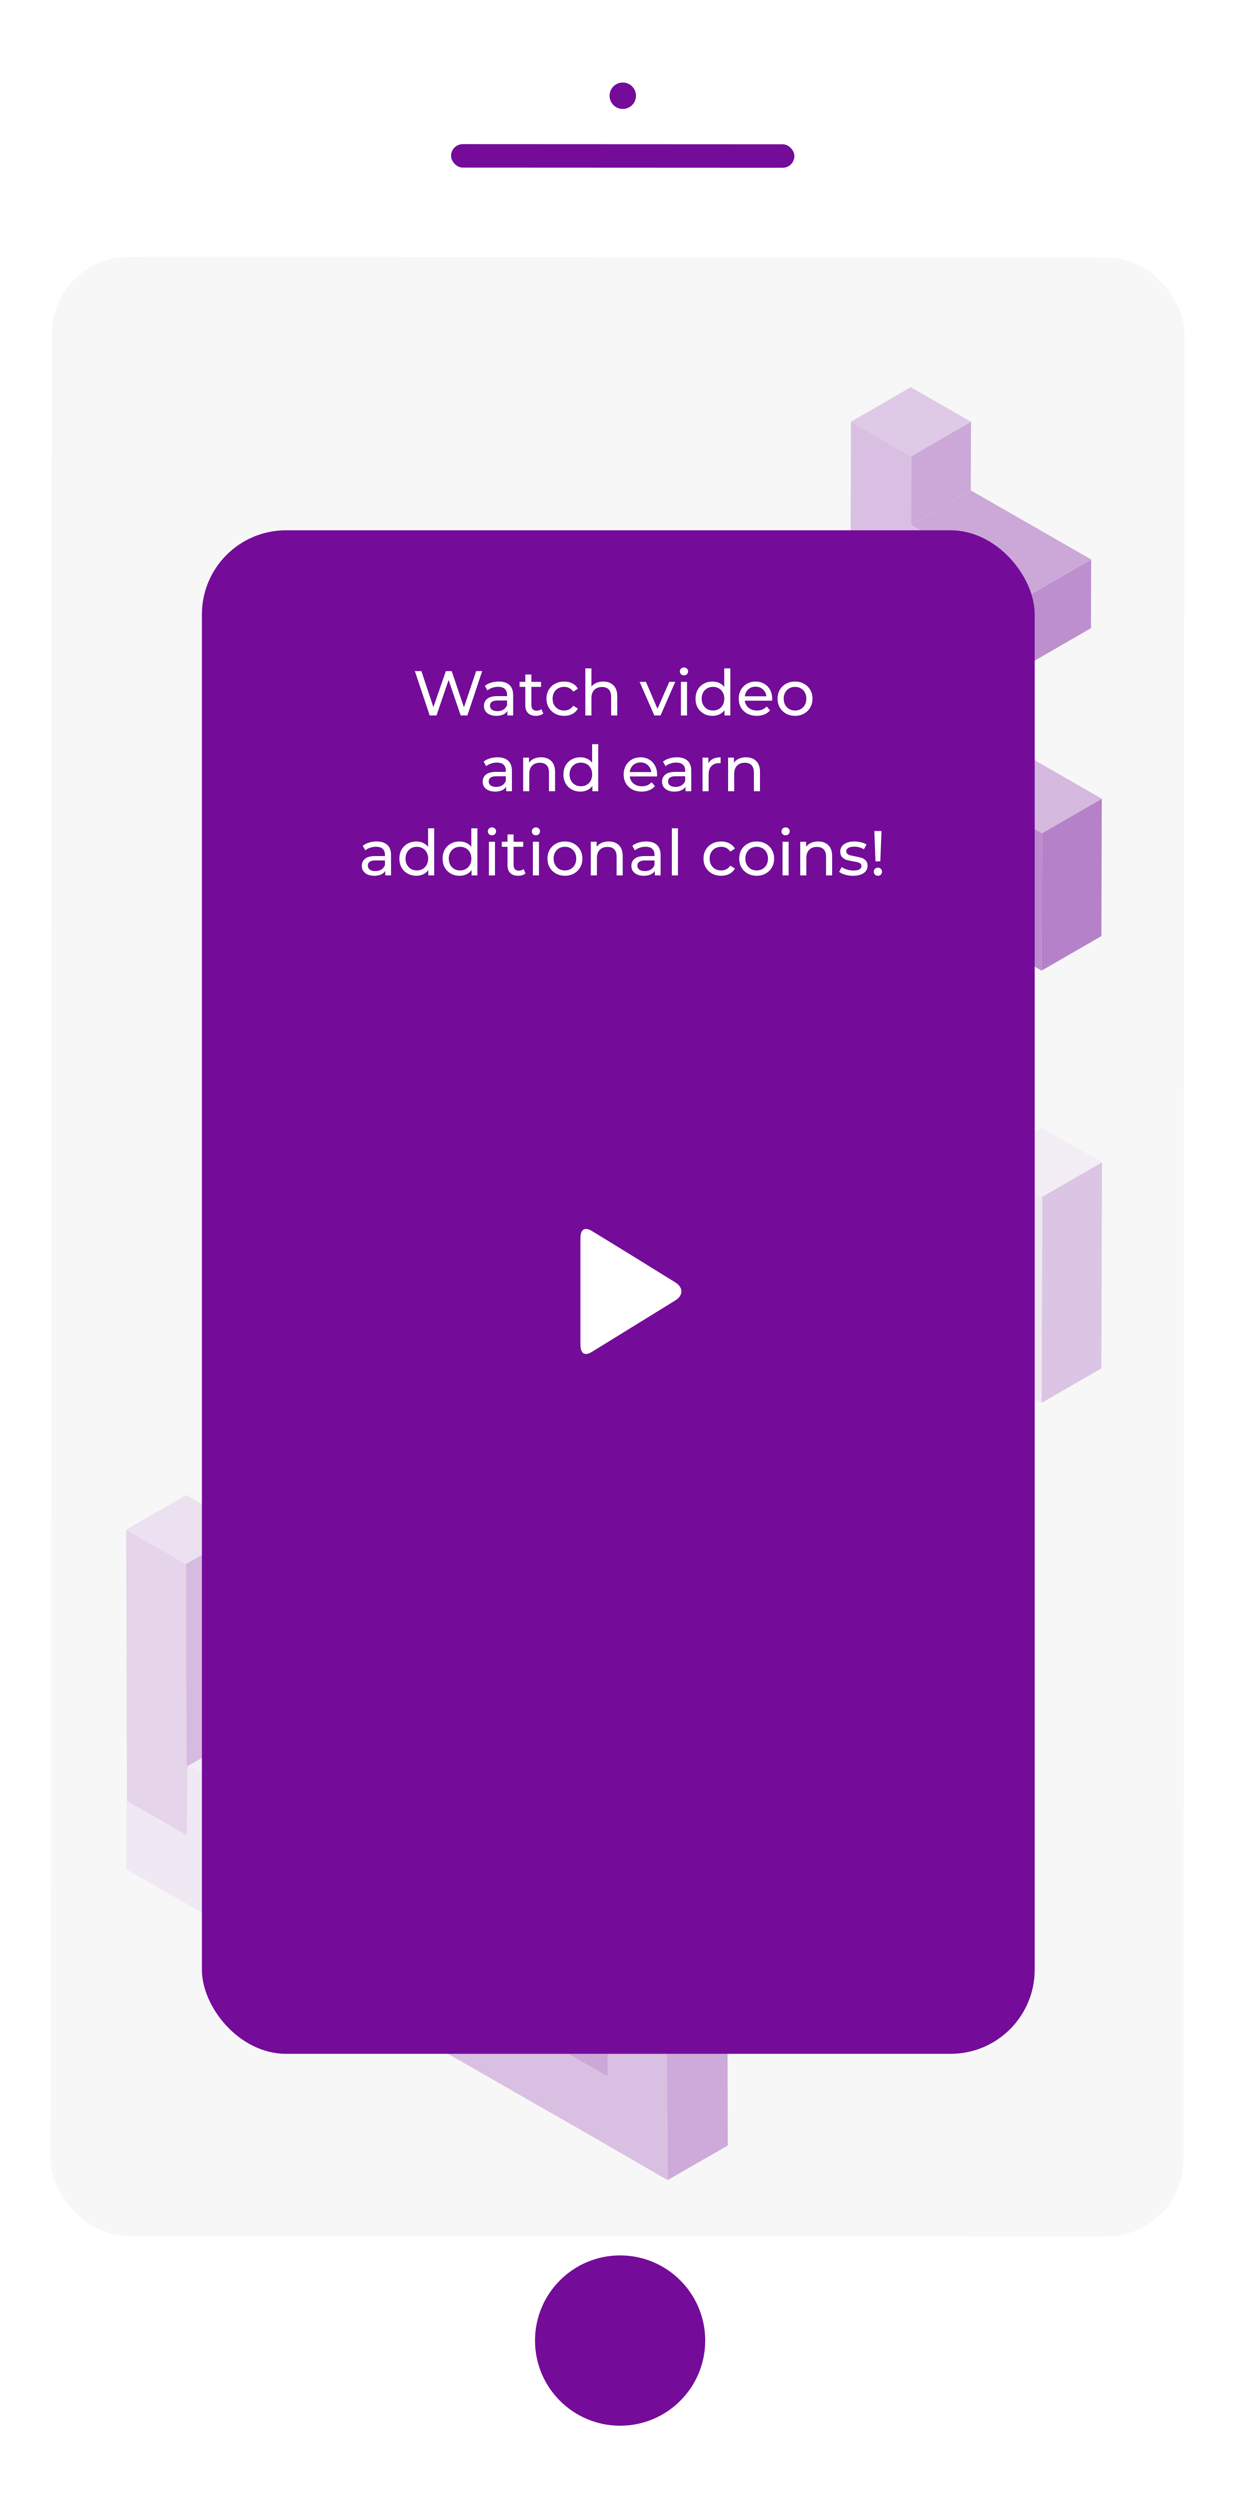 <svg width="148" height="297" viewBox="0 0 148 297" fill="none" xmlns="http://www.w3.org/2000/svg">
<rect x="147.312" y="296.592" width="147.211" height="296.515" rx="9.542" transform="rotate(-179.97 147.312 296.592)" fill="white"/>
<rect x="140.688" y="265.705" width="134.653" height="235.119" rx="9.153" transform="rotate(-179.97 140.688 265.705)" fill="#F7F7F7"/>
<g opacity="0.5" clip-path="url(#clip0)">
<path d="M36.535 189.208L43.65 185.107L50.805 189.208L43.698 193.309L36.535 189.208Z" fill="#C69BD5"/>
<path d="M43.696 193.31L50.803 189.209L50.755 205.533L43.648 209.634L43.696 193.31Z" fill="#A059BA"/>
<path d="M36.559 181.046L43.674 176.945L43.65 185.107L36.535 189.208L36.559 181.046Z" fill="#A059BA"/>
<path d="M29.402 176.946L36.517 172.846L43.672 176.946L36.557 181.047L29.402 176.946Z" fill="#C69BD5"/>
<path d="M36.557 181.046L36.534 189.208L43.696 193.309L43.649 209.633L36.494 205.532L36.518 197.37L29.355 193.269L29.403 176.945L36.557 181.046Z" fill="#BC8ACE"/>
<path d="M22.202 218.466L15.095 214.365L15 181.717L22.107 185.817L22.202 218.466Z" fill="#D3B1DE"/>
<path d="M22.107 185.817L15 181.716L22.154 177.615L29.27 181.716L22.107 185.817Z" fill="#E2CCEA"/>
<path d="M29.268 181.717L29.355 214.365L22.2 218.466L22.105 185.817L29.268 181.717Z" fill="#B57EC9"/>
<path d="M91.397 110.386L84.282 106.285L84.195 73.637L91.302 77.737L91.397 110.386Z" fill="#D3B1DE"/>
<path d="M91.302 77.737L84.195 73.636L91.35 69.535L98.457 73.636L91.302 77.737Z" fill="#E2CCEA"/>
<path d="M98.455 73.637L98.55 106.285L91.396 110.386L91.301 77.737L98.455 73.637Z" fill="#B57EC9"/>
<path d="M50.828 143.136L57.935 139.035L57.912 147.197L50.805 151.298L50.828 143.136Z" fill="#740B99"/>
<path d="M43.695 130.872L50.802 126.771L57.957 130.872L50.85 134.973L43.695 130.872Z" fill="#B47BC8"/>
<path d="M58.028 130.913L65.143 126.812L65.095 143.137L57.98 147.237L58.028 130.913Z" fill="#740B99"/>
<path d="M50.875 126.812L57.982 122.711L65.144 126.812L58.029 130.912L50.875 126.812Z" fill="#B47BC8"/>
<path d="M58.029 130.913L57.981 147.237L50.827 143.137L50.803 151.299L43.648 147.198L43.696 130.874L50.85 134.975L50.874 126.812L58.029 130.913Z" fill="#8223A3"/>
<path d="M87.535 174.864L94.65 170.764L94.627 178.926L87.512 183.026L87.535 174.864Z" fill="#740B99"/>
<path d="M80.402 162.603L87.509 158.502L94.664 162.603L87.557 166.703L80.402 162.603Z" fill="#B47BC8"/>
<path d="M94.735 162.642L101.85 158.541L101.802 174.865L94.688 178.966L94.735 162.642Z" fill="#740B99"/>
<path d="M87.582 158.54L94.689 154.439L101.852 158.54L94.737 162.641L87.582 158.54Z" fill="#B47BC8"/>
<path d="M94.736 162.642L94.688 178.966L87.534 174.865L87.51 183.027L80.356 178.926L80.403 162.602L87.557 166.703L87.581 158.541L94.736 162.642Z" fill="#8223A3"/>
<path d="M29.355 222.134L36.47 218.025L43.625 222.134L36.518 226.235L29.355 222.134Z" fill="#C091D1"/>
<path d="M36.52 226.233L43.627 222.133L43.603 230.287L36.496 234.396L36.52 226.233Z" fill="#E6D3ED"/>
<path d="M29.379 213.964L36.494 209.863L36.47 218.025L29.355 222.134L29.379 213.964Z" fill="#C091D1"/>
<path d="M22.227 209.862L29.334 205.762L36.496 209.862L29.381 213.963L22.227 209.862Z" fill="#F0E4F4"/>
<path d="M29.38 213.964L29.356 222.134L36.519 226.235L36.495 234.397L15.023 222.087L15.047 213.925L22.202 218.025L22.226 209.863L29.38 213.964Z" fill="#EADAF0"/>
<path d="M43.57 164.644L50.677 160.543L57.84 164.644L50.725 168.744L43.57 164.644Z" fill="#AD6FC3"/>
<path d="M57.879 172.847L64.994 168.746L72.148 172.847L65.041 176.947L57.879 172.847Z" fill="#D7B8E1"/>
<path d="M65.043 176.946L72.15 172.846L72.127 181.008L65.019 185.108L65.043 176.946Z" fill="#8D37AB"/>
<path d="M57.903 164.685L65.018 160.584L64.994 168.746L57.879 172.847L57.903 164.685Z" fill="#A35EBC"/>
<path d="M50.75 160.583L57.857 156.482L65.019 160.583L57.905 164.684L50.75 160.583Z" fill="#D7B8E1"/>
<path d="M57.903 164.685L57.88 172.847L65.042 176.947L65.018 185.109L43.547 172.807L43.571 164.645L50.725 168.746L50.749 160.584L57.903 164.685Z" fill="#BC8ACE"/>
<path d="M80.363 125.829L87.478 121.729L94.633 125.829L87.526 129.93L80.363 125.829Z" fill="#AD6FC3"/>
<path d="M94.68 134.03L101.787 129.93L108.941 134.03L101.834 138.131L94.68 134.03Z" fill="#D7B8E1"/>
<path d="M101.836 138.132L108.943 134.031L108.927 142.193L101.812 146.294L101.836 138.132Z" fill="#8D37AB"/>
<path d="M94.703 125.87L101.81 121.77L101.787 129.932L94.68 134.032L94.703 125.87Z" fill="#A35EBC"/>
<path d="M87.551 121.769L94.658 117.668L101.812 121.769L94.705 125.869L87.551 121.769Z" fill="#D7B8E1"/>
<path d="M94.704 125.87L94.68 134.032L101.835 138.133L101.811 146.295L80.348 133.993L80.364 125.831L87.526 129.932L87.55 121.77L94.704 125.87Z" fill="#BC8ACE"/>
<path d="M50.852 226.273L57.959 222.172L57.912 238.496L50.805 242.597L50.852 226.273Z" fill="#7B179E"/>
<path d="M36.535 218.064L43.65 213.963L57.959 222.172L50.852 226.273L36.535 218.064Z" fill="#B47BC8"/>
<path d="M50.853 226.274L50.805 242.598L36.496 234.396L36.536 218.064L50.853 226.274Z" fill="#8223A3"/>
<path d="M123.868 98.987L130.975 94.887L130.927 111.211L123.82 115.312L123.868 98.987Z" fill="#740B99"/>
<path d="M109.559 90.786L116.666 86.686L130.975 94.887L123.868 98.988L109.559 90.786Z" fill="#B47BC8"/>
<path d="M123.868 98.989L123.821 115.313L109.512 107.111L109.559 90.787L123.868 98.989Z" fill="#8223A3"/>
<path d="M57.992 230.366L65.108 226.266L65.084 234.428L57.969 238.528L57.992 230.366Z" fill="#A059BA"/>
<path d="M50.836 226.265L57.943 222.164L65.105 226.265L57.99 230.365L50.836 226.265Z" fill="#C69BD5"/>
<path d="M72.285 246.73L79.393 242.629L79.369 250.791L72.262 254.892L72.285 246.73Z" fill="#7B179E"/>
<path d="M57.969 238.528L65.084 234.428L79.393 242.629L72.286 246.73L57.969 238.528Z" fill="#A059BA"/>
<path d="M57.991 230.366L57.967 238.528L72.284 246.73L72.261 254.892L50.789 242.59L50.813 234.428L50.837 226.266L57.991 230.366Z" fill="#BC8ACE"/>
<path d="M108.313 54.202L115.428 50.102L115.404 58.264L108.289 62.364L108.313 54.202Z" fill="#A059BA"/>
<path d="M101.156 50.101L108.263 46L115.426 50.101L108.311 54.201L101.156 50.101Z" fill="#C69BD5"/>
<path d="M122.606 70.566L129.713 66.465L129.689 74.627L122.582 78.728L122.606 70.566Z" fill="#8528A5"/>
<path d="M108.289 62.362L115.404 58.262L129.713 66.463L122.606 70.564L108.289 62.362Z" fill="#A059BA"/>
<path d="M108.311 54.202L108.288 62.364L122.605 70.566L122.581 78.728L101.109 66.426L101.133 58.264L101.157 50.102L108.311 54.202Z" fill="#BC8ACE"/>
<path d="M57.871 205.878L64.978 201.777L72.133 205.878L65.026 209.979L57.871 205.878Z" fill="#C091D1"/>
<path d="M72.228 197.757L79.342 193.656L79.271 218.143L72.156 222.243L72.228 197.757Z" fill="#C091D1"/>
<path d="M65.074 193.655L72.181 189.555L79.344 193.655L72.229 197.756L65.074 193.655Z" fill="#F0E4F4"/>
<path d="M72.228 197.757L72.157 222.243L65.002 218.143L57.848 214.042L57.871 205.88L65.026 209.98L65.073 193.656L72.228 197.757Z" fill="#EADAF0"/>
<path d="M109.535 150.3L116.642 146.199L123.797 150.3L116.69 154.401L109.535 150.3Z" fill="#C091D1"/>
<path d="M123.892 142.179L130.999 138.078L130.927 162.564L123.82 166.665L123.892 142.179Z" fill="#C091D1"/>
<path d="M116.738 138.077L123.845 133.977L131 138.077L123.893 142.178L116.738 138.077Z" fill="#F0E4F4"/>
<path d="M123.892 142.179L123.821 166.665L116.666 162.564L109.512 158.464L109.535 150.302L116.69 154.402L116.737 138.078L123.892 142.179Z" fill="#EADAF0"/>
<path d="M79.358 259.001L72.251 254.893L72.156 222.244L79.271 226.345L79.358 259.001Z" fill="#BC8ACE"/>
<path d="M79.271 226.344L72.156 222.243L79.271 218.143L86.426 222.243L79.271 226.344Z" fill="#D7B8E1"/>
<path d="M86.424 222.244L86.519 254.893L79.357 259.001L79.269 226.345L86.424 222.244Z" fill="#A35EBC"/>
</g>
<rect x="53.621" y="17.121" width="40.814" height="2.791" rx="1.395" transform="rotate(0.03 53.621 17.121)" fill="#740B99"/>
<circle cx="74.034" cy="11.375" r="1.57" transform="rotate(0.03 74.034 11.375)" fill="#740B99"/>
<circle cx="73.716" cy="278.065" r="10.116" transform="rotate(0.03 73.716 278.065)" fill="#740B99"/>
<g filter="url(#filter0_d)">
<rect x="24" y="59" width="99" height="181" rx="10" fill="#740B99"/>
</g>
<path d="M69 153.355C69 151.266 69 149.178 69 147.09C69 146.045 69.505 145.724 70.361 146.246C73.666 148.254 76.971 150.303 80.276 152.351C81.248 152.953 81.248 153.917 80.237 154.52C76.971 156.528 73.666 158.576 70.4 160.584C69.505 161.147 69 160.825 69 159.741C69 157.612 69 155.484 69 153.355Z" fill="white"/>
<path d="M57.321 79.725L55.558 85H54.767L53.327 80.787L51.888 85H51.081L49.318 79.725H50.094L51.518 84.013L53.003 79.725H53.696L55.151 84.035L56.605 79.725H57.321ZM59.291 80.968C59.843 80.968 60.265 81.104 60.557 81.375C60.853 81.646 61.001 82.051 61.001 82.588V85H60.315V84.472C60.195 84.658 60.022 84.802 59.795 84.902C59.574 84.998 59.311 85.045 59.004 85.045C58.557 85.045 58.198 84.937 57.926 84.721C57.66 84.505 57.527 84.221 57.527 83.87C57.527 83.518 57.655 83.237 57.911 83.025C58.168 82.809 58.575 82.701 59.132 82.701H60.278V82.558C60.278 82.247 60.187 82.008 60.006 81.842C59.826 81.677 59.559 81.594 59.208 81.594C58.971 81.594 58.74 81.634 58.514 81.714C58.288 81.79 58.097 81.893 57.941 82.023L57.64 81.481C57.846 81.315 58.092 81.189 58.379 81.104C58.665 81.013 58.969 80.968 59.291 80.968ZM59.125 84.487C59.401 84.487 59.64 84.427 59.841 84.307C60.042 84.181 60.187 84.005 60.278 83.779V83.221H59.162C58.549 83.221 58.243 83.427 58.243 83.839C58.243 84.04 58.321 84.199 58.477 84.314C58.632 84.43 58.848 84.487 59.125 84.487ZM64.586 84.766C64.48 84.857 64.35 84.927 64.194 84.977C64.038 85.023 63.877 85.045 63.712 85.045C63.31 85.045 62.998 84.937 62.777 84.721C62.556 84.505 62.446 84.196 62.446 83.794V81.601H61.767V81.006H62.446V80.132H63.169V81.006H64.315V81.601H63.169V83.764C63.169 83.98 63.222 84.146 63.327 84.261C63.438 84.377 63.594 84.435 63.795 84.435C64.016 84.435 64.204 84.372 64.36 84.246L64.586 84.766ZM67.069 85.045C66.662 85.045 66.298 84.957 65.976 84.781C65.66 84.606 65.411 84.364 65.23 84.058C65.049 83.746 64.959 83.395 64.959 83.003C64.959 82.611 65.049 82.262 65.23 81.955C65.411 81.644 65.66 81.403 65.976 81.232C66.298 81.056 66.662 80.968 67.069 80.968C67.431 80.968 67.752 81.041 68.034 81.187C68.32 81.332 68.541 81.543 68.697 81.82L68.147 82.174C68.021 81.983 67.865 81.84 67.679 81.744C67.493 81.649 67.287 81.601 67.061 81.601C66.8 81.601 66.564 81.659 66.353 81.775C66.147 81.89 65.984 82.056 65.863 82.272C65.748 82.483 65.69 82.727 65.69 83.003C65.69 83.284 65.748 83.533 65.863 83.749C65.984 83.96 66.147 84.123 66.353 84.239C66.564 84.354 66.8 84.412 67.061 84.412C67.287 84.412 67.493 84.364 67.679 84.269C67.865 84.174 68.021 84.03 68.147 83.839L68.697 84.186C68.541 84.462 68.32 84.676 68.034 84.827C67.752 84.972 67.431 85.045 67.069 85.045ZM71.715 80.968C72.222 80.968 72.624 81.116 72.921 81.413C73.222 81.704 73.373 82.134 73.373 82.701V85H72.649V82.784C72.649 82.397 72.556 82.106 72.37 81.91C72.184 81.714 71.918 81.616 71.572 81.616C71.18 81.616 70.871 81.732 70.644 81.963C70.418 82.189 70.305 82.516 70.305 82.943V85H69.582V79.408H70.305V81.571C70.456 81.38 70.652 81.232 70.893 81.126C71.139 81.021 71.413 80.968 71.715 80.968ZM80.27 81.006L78.522 85H77.783L76.035 81.006H76.788L78.16 84.209L79.561 81.006H80.27ZM80.945 81.006H81.669V85H80.945V81.006ZM81.307 80.237C81.166 80.237 81.048 80.192 80.953 80.101C80.862 80.011 80.817 79.9 80.817 79.77C80.817 79.639 80.862 79.529 80.953 79.438C81.048 79.343 81.166 79.295 81.307 79.295C81.448 79.295 81.563 79.34 81.653 79.431C81.749 79.516 81.797 79.624 81.797 79.755C81.797 79.89 81.749 80.006 81.653 80.101C81.563 80.192 81.448 80.237 81.307 80.237ZM86.818 79.408V85H86.125V84.367C85.964 84.588 85.76 84.756 85.514 84.872C85.268 84.987 84.997 85.045 84.7 85.045C84.314 85.045 83.967 84.96 83.66 84.789C83.354 84.618 83.113 84.379 82.937 84.073C82.766 83.761 82.681 83.405 82.681 83.003C82.681 82.601 82.766 82.247 82.937 81.94C83.113 81.634 83.354 81.395 83.66 81.224C83.967 81.053 84.314 80.968 84.7 80.968C84.987 80.968 85.251 81.023 85.492 81.134C85.733 81.239 85.934 81.398 86.095 81.609V79.408H86.818ZM84.761 84.412C85.012 84.412 85.24 84.354 85.447 84.239C85.653 84.118 85.813 83.953 85.929 83.741C86.044 83.525 86.102 83.279 86.102 83.003C86.102 82.727 86.044 82.483 85.929 82.272C85.813 82.056 85.653 81.89 85.447 81.775C85.24 81.659 85.012 81.601 84.761 81.601C84.504 81.601 84.273 81.659 84.067 81.775C83.866 81.89 83.706 82.056 83.585 82.272C83.469 82.483 83.412 82.727 83.412 83.003C83.412 83.279 83.469 83.525 83.585 83.741C83.706 83.953 83.866 84.118 84.067 84.239C84.273 84.354 84.504 84.412 84.761 84.412ZM91.797 83.025C91.797 83.081 91.792 83.154 91.782 83.244H88.541C88.586 83.596 88.74 83.88 89.001 84.096C89.267 84.307 89.596 84.412 89.988 84.412C90.465 84.412 90.85 84.251 91.141 83.93L91.541 84.397C91.36 84.608 91.134 84.769 90.862 84.879C90.596 84.99 90.297 85.045 89.966 85.045C89.543 85.045 89.169 84.96 88.843 84.789C88.516 84.613 88.262 84.37 88.082 84.058C87.906 83.746 87.818 83.395 87.818 83.003C87.818 82.616 87.903 82.267 88.074 81.955C88.25 81.644 88.488 81.403 88.79 81.232C89.096 81.056 89.441 80.968 89.822 80.968C90.204 80.968 90.543 81.056 90.84 81.232C91.141 81.403 91.375 81.644 91.541 81.955C91.711 82.267 91.797 82.624 91.797 83.025ZM89.822 81.579C89.476 81.579 89.184 81.684 88.948 81.895C88.717 82.106 88.581 82.382 88.541 82.724H91.103C91.063 82.387 90.925 82.114 90.689 81.903C90.458 81.687 90.169 81.579 89.822 81.579ZM94.512 85.045C94.115 85.045 93.759 84.957 93.442 84.781C93.126 84.606 92.877 84.364 92.696 84.058C92.52 83.746 92.432 83.395 92.432 83.003C92.432 82.611 92.52 82.262 92.696 81.955C92.877 81.644 93.126 81.403 93.442 81.232C93.759 81.056 94.115 80.968 94.512 80.968C94.909 80.968 95.263 81.056 95.575 81.232C95.891 81.403 96.138 81.644 96.313 81.955C96.494 82.262 96.585 82.611 96.585 83.003C96.585 83.395 96.494 83.746 96.313 84.058C96.138 84.364 95.891 84.606 95.575 84.781C95.263 84.957 94.909 85.045 94.512 85.045ZM94.512 84.412C94.768 84.412 94.997 84.354 95.198 84.239C95.404 84.118 95.565 83.953 95.68 83.741C95.796 83.525 95.854 83.279 95.854 83.003C95.854 82.727 95.796 82.483 95.68 82.272C95.565 82.056 95.404 81.89 95.198 81.775C94.997 81.659 94.768 81.601 94.512 81.601C94.256 81.601 94.025 81.659 93.819 81.775C93.618 81.89 93.457 82.056 93.337 82.272C93.221 82.483 93.163 82.727 93.163 83.003C93.163 83.279 93.221 83.525 93.337 83.741C93.457 83.953 93.618 84.118 93.819 84.239C94.025 84.354 94.256 84.412 94.512 84.412ZM59.143 89.968C59.696 89.968 60.118 90.104 60.409 90.375C60.706 90.646 60.854 91.051 60.854 91.588V94H60.168V93.472C60.048 93.658 59.874 93.802 59.648 93.902C59.427 93.998 59.163 94.045 58.857 94.045C58.41 94.045 58.05 93.937 57.779 93.721C57.513 93.505 57.38 93.221 57.38 92.87C57.38 92.518 57.508 92.237 57.764 92.025C58.02 91.809 58.427 91.701 58.985 91.701H60.13V91.558C60.13 91.247 60.04 91.008 59.859 90.842C59.678 90.677 59.412 90.594 59.06 90.594C58.824 90.594 58.593 90.634 58.367 90.714C58.141 90.79 57.95 90.893 57.794 91.023L57.493 90.481C57.699 90.315 57.945 90.189 58.231 90.104C58.518 90.013 58.822 89.968 59.143 89.968ZM58.977 93.487C59.254 93.487 59.492 93.427 59.693 93.307C59.894 93.181 60.04 93.005 60.13 92.779V92.221H59.015C58.402 92.221 58.096 92.427 58.096 92.839C58.096 93.04 58.174 93.199 58.329 93.314C58.485 93.43 58.701 93.487 58.977 93.487ZM64.326 89.968C64.833 89.968 65.235 90.116 65.531 90.413C65.833 90.704 65.984 91.134 65.984 91.701V94H65.26V91.784C65.26 91.397 65.167 91.106 64.981 90.91C64.795 90.714 64.529 90.616 64.182 90.616C63.791 90.616 63.482 90.732 63.255 90.963C63.029 91.189 62.916 91.516 62.916 91.943V94H62.193V90.006H62.886V90.609C63.032 90.403 63.228 90.244 63.474 90.134C63.725 90.023 64.009 89.968 64.326 89.968ZM71.113 88.408V94H70.419V93.367C70.259 93.588 70.055 93.756 69.809 93.872C69.563 93.987 69.291 94.045 68.995 94.045C68.608 94.045 68.261 93.96 67.955 93.789C67.649 93.618 67.407 93.379 67.232 93.073C67.061 92.761 66.975 92.405 66.975 92.003C66.975 91.601 67.061 91.247 67.232 90.94C67.407 90.634 67.649 90.395 67.955 90.224C68.261 90.053 68.608 89.968 68.995 89.968C69.281 89.968 69.545 90.023 69.786 90.134C70.028 90.239 70.228 90.398 70.389 90.609V88.408H71.113ZM69.055 93.412C69.306 93.412 69.535 93.354 69.741 93.239C69.947 93.118 70.108 92.953 70.223 92.741C70.339 92.525 70.397 92.279 70.397 92.003C70.397 91.727 70.339 91.483 70.223 91.272C70.108 91.056 69.947 90.89 69.741 90.775C69.535 90.659 69.306 90.601 69.055 90.601C68.799 90.601 68.568 90.659 68.362 90.775C68.161 90.89 68 91.056 67.88 91.272C67.764 91.483 67.706 91.727 67.706 92.003C67.706 92.279 67.764 92.525 67.88 92.741C68 92.953 68.161 93.118 68.362 93.239C68.568 93.354 68.799 93.412 69.055 93.412ZM78.115 92.025C78.115 92.081 78.11 92.154 78.1 92.244H74.86C74.905 92.596 75.058 92.88 75.319 93.096C75.586 93.307 75.915 93.412 76.307 93.412C76.784 93.412 77.168 93.251 77.46 92.93L77.859 93.397C77.678 93.608 77.452 93.769 77.181 93.879C76.915 93.99 76.616 94.045 76.284 94.045C75.862 94.045 75.488 93.96 75.161 93.789C74.835 93.613 74.581 93.37 74.4 93.058C74.224 92.746 74.136 92.395 74.136 92.003C74.136 91.616 74.222 91.267 74.392 90.955C74.568 90.644 74.807 90.403 75.108 90.232C75.415 90.056 75.759 89.968 76.141 89.968C76.523 89.968 76.862 90.056 77.158 90.232C77.46 90.403 77.693 90.644 77.859 90.955C78.03 91.267 78.115 91.624 78.115 92.025ZM76.141 90.579C75.794 90.579 75.503 90.684 75.267 90.895C75.035 91.106 74.9 91.382 74.86 91.724H77.422C77.382 91.387 77.244 91.114 77.007 90.903C76.776 90.687 76.487 90.579 76.141 90.579ZM80.464 89.968C81.017 89.968 81.439 90.104 81.73 90.375C82.027 90.646 82.175 91.051 82.175 91.588V94H81.489V93.472C81.368 93.658 81.195 93.802 80.969 93.902C80.748 93.998 80.484 94.045 80.178 94.045C79.731 94.045 79.371 93.937 79.1 93.721C78.834 93.505 78.701 93.221 78.701 92.87C78.701 92.518 78.829 92.237 79.085 92.025C79.341 91.809 79.748 91.701 80.306 91.701H81.451V91.558C81.451 91.247 81.361 91.008 81.18 90.842C80.999 90.677 80.733 90.594 80.381 90.594C80.145 90.594 79.914 90.634 79.688 90.714C79.462 90.79 79.271 90.893 79.115 91.023L78.814 90.481C79.02 90.315 79.266 90.189 79.552 90.104C79.839 90.013 80.142 89.968 80.464 89.968ZM80.298 93.487C80.575 93.487 80.813 93.427 81.014 93.307C81.215 93.181 81.361 93.005 81.451 92.779V92.221H80.336C79.723 92.221 79.416 92.427 79.416 92.839C79.416 93.04 79.494 93.199 79.65 93.314C79.806 93.43 80.022 93.487 80.298 93.487ZM84.207 90.677C84.333 90.445 84.519 90.27 84.765 90.149C85.011 90.028 85.31 89.968 85.662 89.968V90.669C85.621 90.664 85.566 90.661 85.496 90.661C85.104 90.661 84.795 90.779 84.569 91.016C84.348 91.247 84.237 91.578 84.237 92.01V94H83.514V90.006H84.207V90.677ZM88.686 89.968C89.193 89.968 89.595 90.116 89.892 90.413C90.193 90.704 90.344 91.134 90.344 91.701V94H89.62V91.784C89.62 91.397 89.528 91.106 89.342 90.91C89.156 90.714 88.889 90.616 88.543 90.616C88.151 90.616 87.842 90.732 87.616 90.963C87.39 91.189 87.277 91.516 87.277 91.943V94H86.553V90.006H87.246V90.609C87.392 90.403 87.588 90.244 87.834 90.134C88.085 90.023 88.369 89.968 88.686 89.968ZM44.774 99.968C45.326 99.968 45.748 100.104 46.04 100.375C46.336 100.646 46.484 101.051 46.484 101.588V104H45.799V103.472C45.678 103.658 45.505 103.802 45.279 103.902C45.057 103.997 44.794 104.045 44.487 104.045C44.04 104.045 43.681 103.937 43.41 103.721C43.143 103.505 43.01 103.221 43.01 102.87C43.01 102.518 43.138 102.237 43.395 102.026C43.651 101.809 44.058 101.701 44.615 101.701H45.761V101.558C45.761 101.247 45.67 101.008 45.49 100.842C45.309 100.677 45.042 100.594 44.691 100.594C44.455 100.594 44.224 100.634 43.997 100.714C43.771 100.79 43.58 100.893 43.425 101.023L43.123 100.481C43.329 100.315 43.575 100.189 43.862 100.104C44.148 100.013 44.452 99.968 44.774 99.968ZM44.608 103.488C44.884 103.488 45.123 103.427 45.324 103.307C45.525 103.181 45.67 103.005 45.761 102.779V102.221H44.646C44.033 102.221 43.726 102.427 43.726 102.839C43.726 103.04 43.804 103.199 43.96 103.314C44.115 103.43 44.331 103.488 44.608 103.488ZM51.613 98.408V104H50.92V103.367C50.759 103.588 50.556 103.756 50.31 103.872C50.063 103.987 49.792 104.045 49.496 104.045C49.109 104.045 48.762 103.96 48.456 103.789C48.149 103.618 47.908 103.38 47.732 103.073C47.562 102.762 47.476 102.405 47.476 102.003C47.476 101.601 47.562 101.247 47.732 100.94C47.908 100.634 48.149 100.395 48.456 100.224C48.762 100.054 49.109 99.968 49.496 99.968C49.782 99.968 50.046 100.023 50.287 100.134C50.528 100.239 50.729 100.398 50.89 100.609V98.408H51.613ZM49.556 103.412C49.807 103.412 50.036 103.354 50.242 103.239C50.448 103.118 50.609 102.952 50.724 102.741C50.84 102.525 50.898 102.279 50.898 102.003C50.898 101.727 50.84 101.483 50.724 101.272C50.609 101.056 50.448 100.89 50.242 100.774C50.036 100.659 49.807 100.601 49.556 100.601C49.3 100.601 49.069 100.659 48.863 100.774C48.662 100.89 48.501 101.056 48.38 101.272C48.265 101.483 48.207 101.727 48.207 102.003C48.207 102.279 48.265 102.525 48.38 102.741C48.501 102.952 48.662 103.118 48.863 103.239C49.069 103.354 49.3 103.412 49.556 103.412ZM56.75 98.408V104H56.057V103.367C55.896 103.588 55.693 103.756 55.447 103.872C55.2 103.987 54.929 104.045 54.633 104.045C54.246 104.045 53.899 103.96 53.593 103.789C53.286 103.618 53.045 103.38 52.869 103.073C52.699 102.762 52.613 102.405 52.613 102.003C52.613 101.601 52.699 101.247 52.869 100.94C53.045 100.634 53.286 100.395 53.593 100.224C53.899 100.054 54.246 99.968 54.633 99.968C54.919 99.968 55.183 100.023 55.424 100.134C55.665 100.239 55.866 100.398 56.027 100.609V98.408H56.75ZM54.693 103.412C54.944 103.412 55.173 103.354 55.379 103.239C55.585 103.118 55.746 102.952 55.861 102.741C55.977 102.525 56.035 102.279 56.035 102.003C56.035 101.727 55.977 101.483 55.861 101.272C55.746 101.056 55.585 100.89 55.379 100.774C55.173 100.659 54.944 100.601 54.693 100.601C54.437 100.601 54.206 100.659 54 100.774C53.799 100.89 53.638 101.056 53.517 101.272C53.402 101.483 53.344 101.727 53.344 102.003C53.344 102.279 53.402 102.525 53.517 102.741C53.638 102.952 53.799 103.118 54 103.239C54.206 103.354 54.437 103.412 54.693 103.412ZM58.119 100.006H58.843V104H58.119V100.006ZM58.481 99.237C58.34 99.237 58.222 99.192 58.127 99.101C58.036 99.011 57.991 98.9 57.991 98.77C57.991 98.639 58.036 98.529 58.127 98.438C58.222 98.343 58.34 98.295 58.481 98.295C58.622 98.295 58.737 98.34 58.828 98.431C58.923 98.516 58.971 98.624 58.971 98.755C58.971 98.89 58.923 99.006 58.828 99.101C58.737 99.192 58.622 99.237 58.481 99.237ZM62.47 103.766C62.364 103.857 62.234 103.927 62.078 103.977C61.922 104.023 61.762 104.045 61.596 104.045C61.194 104.045 60.882 103.937 60.661 103.721C60.44 103.505 60.33 103.196 60.33 102.794V100.601H59.651V100.006H60.33V99.132H61.053V100.006H62.199V100.601H61.053V102.764C61.053 102.98 61.106 103.146 61.211 103.261C61.322 103.377 61.478 103.435 61.679 103.435C61.9 103.435 62.088 103.372 62.244 103.246L62.47 103.766ZM63.345 100.006H64.068V104H63.345V100.006ZM63.706 99.237C63.566 99.237 63.448 99.192 63.352 99.101C63.262 99.011 63.217 98.9 63.217 98.77C63.217 98.639 63.262 98.529 63.352 98.438C63.448 98.343 63.566 98.295 63.706 98.295C63.847 98.295 63.963 98.34 64.053 98.431C64.148 98.516 64.196 98.624 64.196 98.755C64.196 98.89 64.148 99.006 64.053 99.101C63.963 99.192 63.847 99.237 63.706 99.237ZM67.16 104.045C66.763 104.045 66.407 103.957 66.09 103.781C65.774 103.606 65.525 103.364 65.344 103.058C65.168 102.746 65.08 102.395 65.08 102.003C65.08 101.611 65.168 101.262 65.344 100.955C65.525 100.644 65.774 100.403 66.09 100.232C66.407 100.056 66.763 99.968 67.16 99.968C67.557 99.968 67.911 100.056 68.223 100.232C68.539 100.403 68.785 100.644 68.961 100.955C69.142 101.262 69.233 101.611 69.233 102.003C69.233 102.395 69.142 102.746 68.961 103.058C68.785 103.364 68.539 103.606 68.223 103.781C67.911 103.957 67.557 104.045 67.16 104.045ZM67.16 103.412C67.416 103.412 67.645 103.354 67.846 103.239C68.052 103.118 68.213 102.952 68.328 102.741C68.444 102.525 68.502 102.279 68.502 102.003C68.502 101.727 68.444 101.483 68.328 101.272C68.213 101.056 68.052 100.89 67.846 100.774C67.645 100.659 67.416 100.601 67.16 100.601C66.904 100.601 66.673 100.659 66.467 100.774C66.266 100.89 66.105 101.056 65.985 101.272C65.869 101.483 65.811 101.727 65.811 102.003C65.811 102.279 65.869 102.525 65.985 102.741C66.105 102.952 66.266 103.118 66.467 103.239C66.673 103.354 66.904 103.412 67.16 103.412ZM72.366 99.968C72.873 99.968 73.275 100.116 73.572 100.413C73.873 100.704 74.024 101.134 74.024 101.701V104H73.3V101.784C73.3 101.397 73.207 101.106 73.022 100.91C72.836 100.714 72.57 100.616 72.223 100.616C71.831 100.616 71.522 100.732 71.296 100.963C71.07 101.189 70.957 101.516 70.957 101.943V104H70.233V100.006H70.927V100.609C71.072 100.403 71.268 100.244 71.514 100.134C71.766 100.023 72.049 99.968 72.366 99.968ZM76.817 99.968C77.37 99.968 77.792 100.104 78.084 100.375C78.38 100.646 78.528 101.051 78.528 101.588V104H77.842V103.472C77.722 103.658 77.548 103.802 77.322 103.902C77.101 103.997 76.838 104.045 76.531 104.045C76.084 104.045 75.725 103.937 75.453 103.721C75.187 103.505 75.054 103.221 75.054 102.87C75.054 102.518 75.182 102.237 75.438 102.026C75.695 101.809 76.101 101.701 76.659 101.701H77.805V101.558C77.805 101.247 77.714 101.008 77.533 100.842C77.352 100.677 77.086 100.594 76.734 100.594C76.498 100.594 76.267 100.634 76.041 100.714C75.815 100.79 75.624 100.893 75.468 101.023L75.167 100.481C75.373 100.315 75.619 100.189 75.906 100.104C76.192 100.013 76.496 99.968 76.817 99.968ZM76.652 103.488C76.928 103.488 77.167 103.427 77.368 103.307C77.569 103.181 77.714 103.005 77.805 102.779V102.221H76.689C76.076 102.221 75.77 102.427 75.77 102.839C75.77 103.04 75.848 103.199 76.004 103.314C76.159 103.43 76.375 103.488 76.652 103.488ZM79.867 98.408H80.59V104H79.867V98.408ZM85.737 104.045C85.33 104.045 84.965 103.957 84.644 103.781C84.327 103.606 84.079 103.364 83.898 103.058C83.717 102.746 83.626 102.395 83.626 102.003C83.626 101.611 83.717 101.262 83.898 100.955C84.079 100.644 84.327 100.403 84.644 100.232C84.965 100.056 85.33 99.968 85.737 99.968C86.098 99.968 86.42 100.041 86.701 100.187C86.988 100.332 87.209 100.543 87.364 100.82L86.814 101.174C86.689 100.983 86.533 100.84 86.347 100.744C86.161 100.649 85.955 100.601 85.729 100.601C85.468 100.601 85.232 100.659 85.021 100.774C84.815 100.89 84.651 101.056 84.531 101.272C84.415 101.483 84.357 101.727 84.357 102.003C84.357 102.284 84.415 102.533 84.531 102.749C84.651 102.96 84.815 103.123 85.021 103.239C85.232 103.354 85.468 103.412 85.729 103.412C85.955 103.412 86.161 103.364 86.347 103.269C86.533 103.174 86.689 103.03 86.814 102.839L87.364 103.186C87.209 103.462 86.988 103.676 86.701 103.827C86.42 103.972 86.098 104.045 85.737 104.045ZM89.953 104.045C89.556 104.045 89.199 103.957 88.883 103.781C88.566 103.606 88.317 103.364 88.137 103.058C87.961 102.746 87.873 102.395 87.873 102.003C87.873 101.611 87.961 101.262 88.137 100.955C88.317 100.644 88.566 100.403 88.883 100.232C89.199 100.056 89.556 99.968 89.953 99.968C90.35 99.968 90.704 100.056 91.016 100.232C91.332 100.403 91.578 100.644 91.754 100.955C91.935 101.262 92.025 101.611 92.025 102.003C92.025 102.395 91.935 102.746 91.754 103.058C91.578 103.364 91.332 103.606 91.016 103.781C90.704 103.957 90.35 104.045 89.953 104.045ZM89.953 103.412C90.209 103.412 90.438 103.354 90.639 103.239C90.845 103.118 91.005 102.952 91.121 102.741C91.237 102.525 91.294 102.279 91.294 102.003C91.294 101.727 91.237 101.483 91.121 101.272C91.005 101.056 90.845 100.89 90.639 100.774C90.438 100.659 90.209 100.601 89.953 100.601C89.697 100.601 89.466 100.659 89.26 100.774C89.059 100.89 88.898 101.056 88.777 101.272C88.662 101.483 88.604 101.727 88.604 102.003C88.604 102.279 88.662 102.525 88.777 102.741C88.898 102.952 89.059 103.118 89.26 103.239C89.466 103.354 89.697 103.412 89.953 103.412ZM93.026 100.006H93.749V104H93.026V100.006ZM93.388 99.237C93.247 99.237 93.129 99.192 93.034 99.101C92.943 99.011 92.898 98.9 92.898 98.77C92.898 98.639 92.943 98.529 93.034 98.438C93.129 98.343 93.247 98.295 93.388 98.295C93.528 98.295 93.644 98.34 93.734 98.431C93.83 98.516 93.877 98.624 93.877 98.755C93.877 98.89 93.83 99.006 93.734 99.101C93.644 99.192 93.528 99.237 93.388 99.237ZM97.263 99.968C97.771 99.968 98.173 100.116 98.469 100.413C98.771 100.704 98.921 101.134 98.921 101.701V104H98.198V101.784C98.198 101.397 98.105 101.106 97.919 100.91C97.733 100.714 97.467 100.616 97.12 100.616C96.728 100.616 96.419 100.732 96.193 100.963C95.967 101.189 95.854 101.516 95.854 101.943V104H95.131V100.006H95.824V100.609C95.97 100.403 96.166 100.244 96.412 100.134C96.663 100.023 96.947 99.968 97.263 99.968ZM101.406 104.045C101.079 104.045 100.765 104.003 100.464 103.917C100.162 103.827 99.926 103.714 99.755 103.578L100.057 103.005C100.233 103.131 100.446 103.231 100.698 103.307C100.949 103.382 101.202 103.42 101.459 103.42C102.092 103.42 102.408 103.239 102.408 102.877C102.408 102.757 102.366 102.661 102.28 102.591C102.195 102.52 102.087 102.47 101.956 102.44C101.83 102.405 101.65 102.367 101.413 102.327C101.092 102.277 100.828 102.219 100.622 102.154C100.421 102.088 100.248 101.978 100.102 101.822C99.957 101.666 99.884 101.448 99.884 101.166C99.884 100.805 100.034 100.516 100.336 100.3C100.637 100.079 101.042 99.968 101.549 99.968C101.815 99.968 102.082 100.001 102.348 100.066C102.614 100.131 102.833 100.219 103.004 100.33L102.695 100.903C102.368 100.692 101.984 100.586 101.542 100.586C101.235 100.586 101.001 100.636 100.841 100.737C100.68 100.837 100.6 100.97 100.6 101.136C100.6 101.267 100.645 101.37 100.735 101.445C100.826 101.521 100.936 101.576 101.067 101.611C101.202 101.646 101.391 101.686 101.632 101.732C101.954 101.787 102.212 101.847 102.408 101.912C102.609 101.973 102.78 102.078 102.921 102.229C103.061 102.38 103.132 102.591 103.132 102.862C103.132 103.224 102.976 103.513 102.664 103.729C102.358 103.94 101.938 104.045 101.406 104.045ZM103.938 98.725H104.79L104.646 102.334H104.074L103.938 98.725ZM104.367 104.045C104.227 104.045 104.109 104 104.013 103.91C103.918 103.814 103.87 103.699 103.87 103.563C103.87 103.427 103.918 103.314 104.013 103.224C104.109 103.128 104.227 103.081 104.367 103.081C104.508 103.081 104.624 103.128 104.714 103.224C104.805 103.314 104.85 103.427 104.85 103.563C104.85 103.699 104.802 103.814 104.707 103.91C104.616 104 104.503 104.045 104.367 104.045Z" fill="white"/>
<defs>
<filter id="filter0_d" x="14.957" y="53.957" width="117.085" height="199.085" filterUnits="userSpaceOnUse" color-interpolation-filters="sRGB">
<feFlood flood-opacity="0" result="BackgroundImageFix"/>
<feColorMatrix in="SourceAlpha" type="matrix" values="0 0 0 0 0 0 0 0 0 0 0 0 0 0 0 0 0 0 127 0"/>
<feOffset dy="4"/>
<feGaussianBlur stdDeviation="4.521"/>
<feColorMatrix type="matrix" values="0 0 0 0 0.215 0 0 0 0 0.006 0 0 0 0 0.288 0 0 0 0.29 0"/>
<feBlend mode="normal" in2="BackgroundImageFix" result="effect1_dropShadow"/>
<feBlend mode="normal" in="SourceGraphic" in2="effect1_dropShadow" result="shape"/>
</filter>
<clipPath id="clip0">
<rect width="116" height="213" fill="white" transform="translate(15 46)"/>
</clipPath>
</defs>
</svg>
